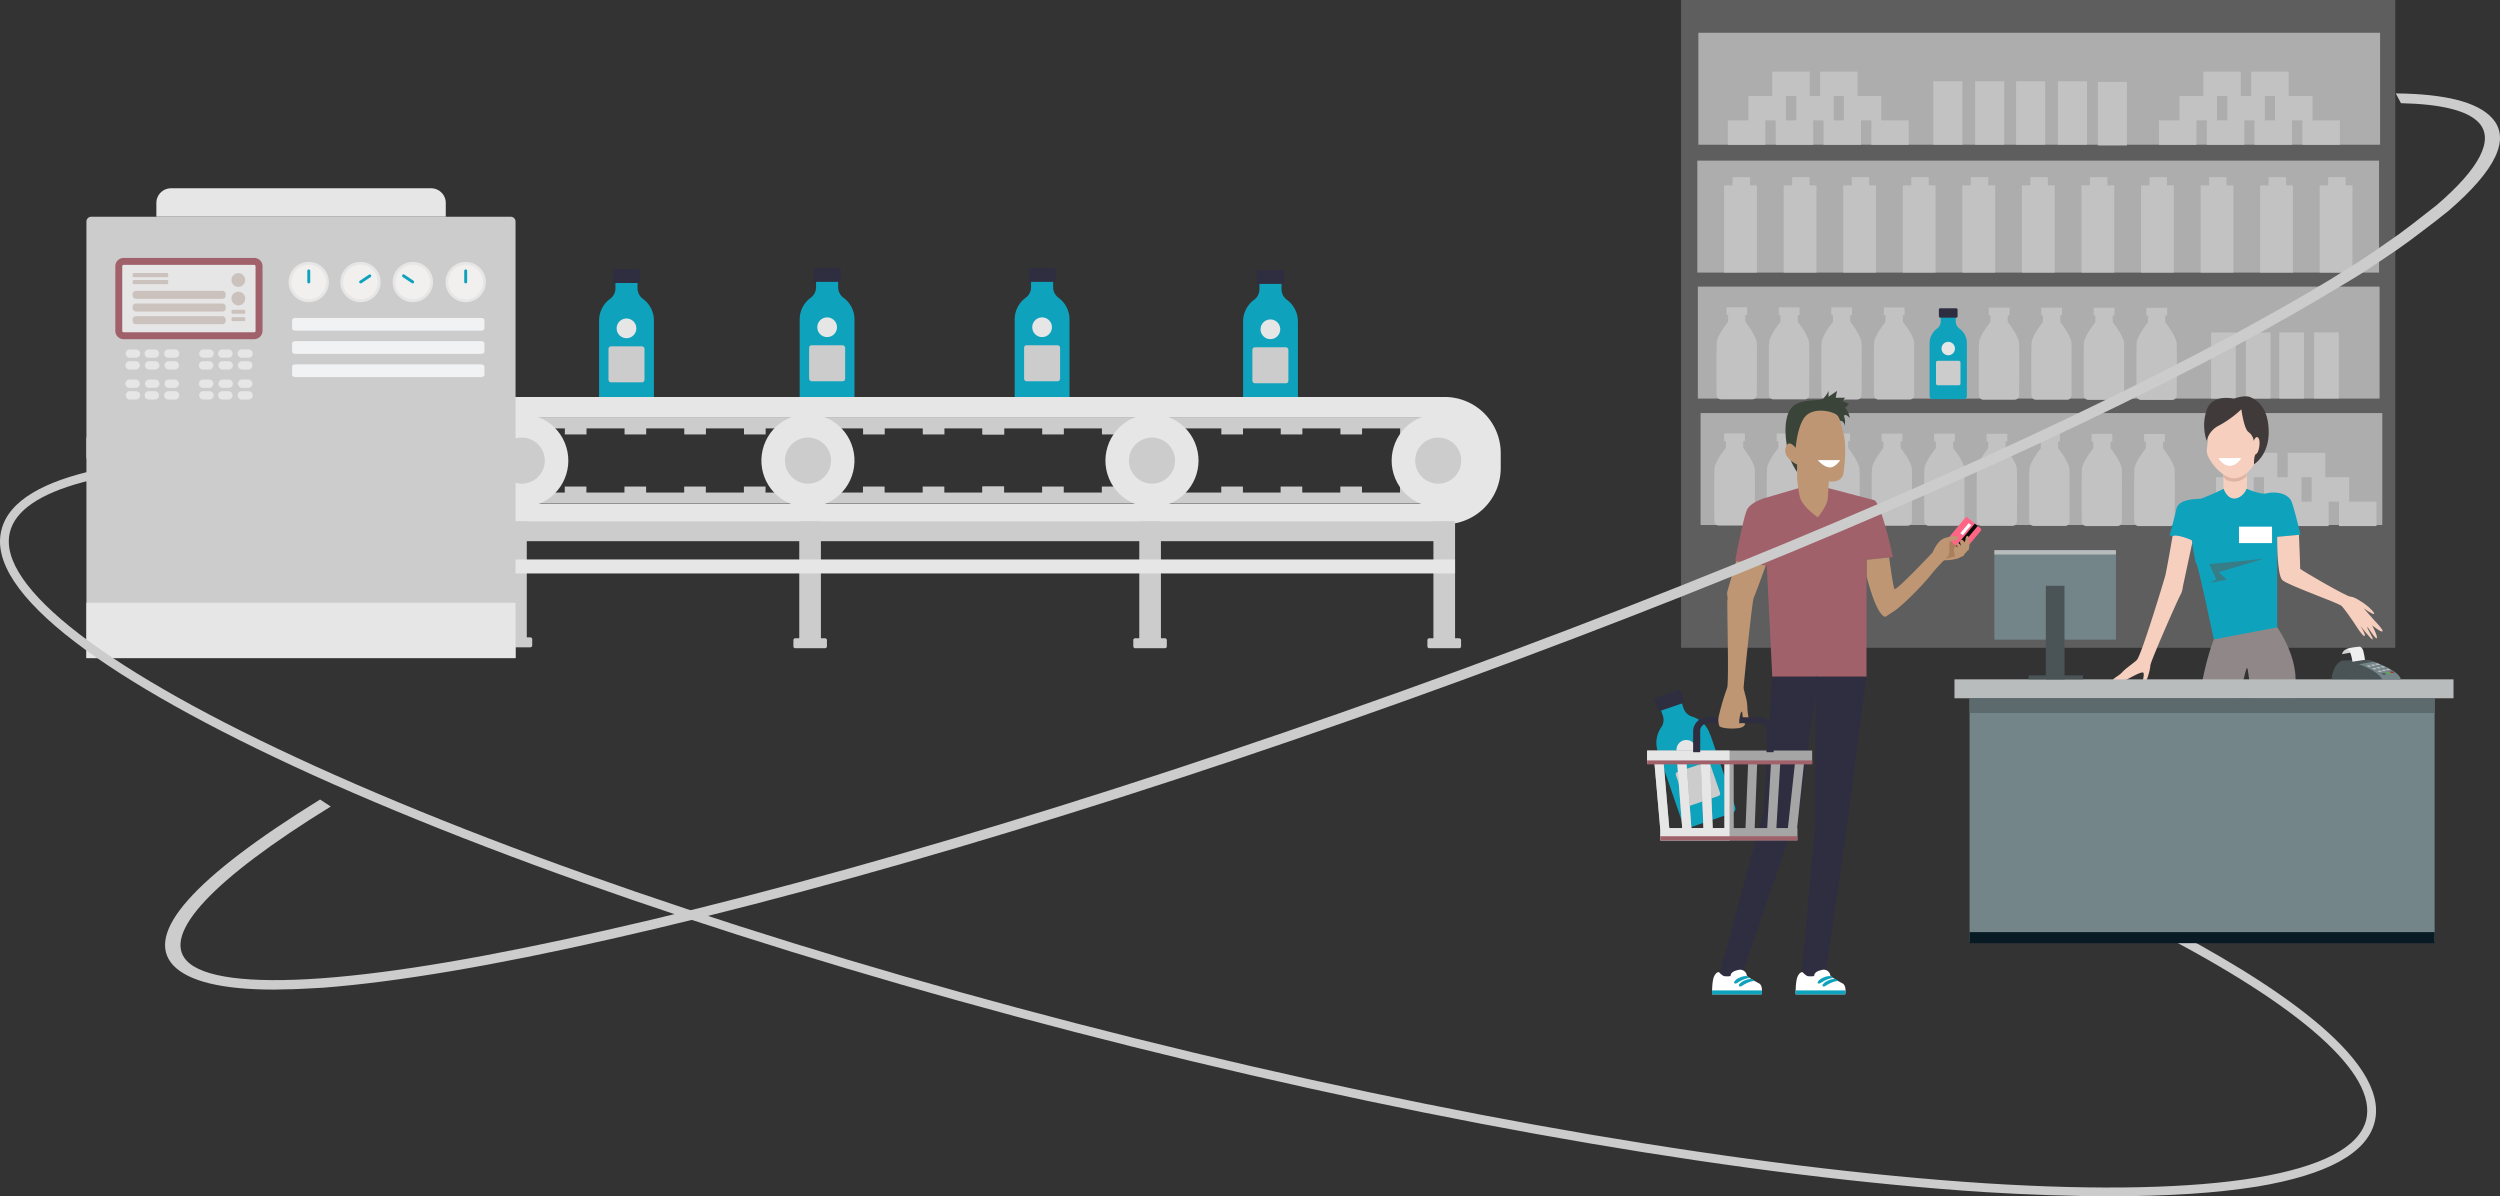 <svg xmlns="http://www.w3.org/2000/svg" viewBox="0 0 851.37 407.38"><rect x="0" y="0" width="851.37" height="407.38" fill="#333333" stroke="none"/><defs><style>.cls-1{fill:#0ea2bd;}.cls-2{fill:#2f2e41;}.cls-3{fill:#e6e6e6;}.cls-4,.cls-6{fill:#ccc;}.cls-5{opacity:0.8;}.cls-6{opacity:0.36;}.cls-7{fill:#a0616a;}.cls-8{fill:#cbc1bd;}.cls-9{fill:#f2f0ee;}.cls-10{fill:#f0f2f3;}.cls-11{fill:#3a4439;}.cls-12{fill:#be9673;}.cls-13{fill:#fff;}.cls-14{fill:#aa7f5e;}.cls-15{fill:#ff6584;}.cls-16{fill:#0a0a0a;}.cls-17{fill:#feffff;}.cls-18{fill:#a5a5a5;}.cls-19{fill:#f6cfbe;}.cls-20{fill:#e0b4a4;}.cls-21{fill:#403a3a;}.cls-22{fill:#908788;}.cls-23{fill:#367d87;}.cls-24{fill:#c6441c;}.cls-25{fill:#b8bcbd;}.cls-26{fill:#738589;}.cls-27{fill:#5c6a6d;}.cls-28{fill:#4a5456;}.cls-29{fill:#081a24;}.cls-30{fill:#d3d3d3;}.cls-31{fill:#efefef;}.cls-32{fill:#58b730;}.cls-33{fill:#a03325;}</style></defs><g id="Layer_2" data-name="Layer 2"><g id="Layer_2-2" data-name="Layer 2"><path class="cls-1" d="M364.22,108.76a9.12,9.12,0,0,0-3.76-7.37,4.46,4.46,0,0,1-1.82-3.58V94.37h-7.52v3.44a4.43,4.43,0,0,1-1.81,3.58,9.12,9.12,0,0,0-3.76,7.37c0,.23,0,.46,0,.69h0v25.77a1.54,1.54,0,0,0,1.55,1.55h15.57a1.55,1.55,0,0,0,1.55-1.55V109.45h0Q364.22,109.1,364.22,108.76Z"/><rect class="cls-2" x="350.2" y="91.26" width="9.36" height="4.73" rx="0.66"/><circle class="cls-3" cx="354.88" cy="111.44" r="3.36"/><rect class="cls-4" x="348.75" y="117.57" width="12.26" height="12.26" rx="0.83"/><path class="cls-1" d="M222.69,109.14a9.16,9.16,0,0,0-3.76-7.38,4.42,4.42,0,0,1-1.82-3.57V94.75h-7.52v3.44a4.42,4.42,0,0,1-1.81,3.57,9.13,9.13,0,0,0-3.76,7.38c0,.23,0,.45,0,.68h0v25.77a1.55,1.55,0,0,0,1.55,1.56h15.56a1.56,1.56,0,0,0,1.56-1.56V109.82h0C222.68,109.59,222.69,109.37,222.69,109.14Z"/><rect class="cls-2" x="208.67" y="91.64" width="9.36" height="4.73" rx="0.66"/><circle class="cls-3" cx="213.35" cy="111.82" r="3.36"/><rect class="cls-4" x="207.22" y="117.95" width="12.26" height="12.26" rx="0.83"/><path class="cls-1" d="M291,108.76a9.12,9.12,0,0,0-3.76-7.37,4.45,4.45,0,0,1-1.81-3.58V94.37h-7.52v3.44a4.44,4.44,0,0,1-1.82,3.58,9.12,9.12,0,0,0-3.76,7.37q0,.34,0,.69h0v25.77a1.55,1.55,0,0,0,1.55,1.55h15.57a1.54,1.54,0,0,0,1.55-1.55V109.45h0C291,109.22,291,109,291,108.76Z"/><rect class="cls-2" x="277" y="91.26" width="9.36" height="4.73" rx="0.66"/><circle class="cls-3" cx="281.68" cy="111.44" r="3.36"/><rect class="cls-4" x="275.55" y="117.57" width="12.26" height="12.26" rx="0.83"/><path class="cls-1" d="M582.22,249.77a9.12,9.12,0,0,0-6-5.74,4.44,4.44,0,0,1-2.88-2.8L572.27,238l-7.11,2.45,1.12,3.25a4.45,4.45,0,0,1-.55,4,9.1,9.1,0,0,0-1.16,8.2c.07.22.16.43.25.64h0l8.38,24.37a1.56,1.56,0,0,0,2,1l14.72-5.06a1.56,1.56,0,0,0,1-2l-8.38-24.37h0C582.36,250.21,582.3,250,582.22,249.77Z"/><rect class="cls-2" x="563.79" y="236.14" width="9.36" height="4.73" rx="0.66" transform="translate(-46.67 197.89) rotate(-18.98)"/><circle class="cls-3" cx="574.27" cy="255.35" r="3.36"/><rect class="cls-4" x="572.12" y="260.81" width="12.26" height="12.26" rx="0.83" transform="translate(-55.39 202.62) rotate(-18.98)"/><g class="cls-5"><rect class="cls-6" x="572.49" width="243.22" height="220.6"/><rect class="cls-4" x="578.37" y="11.16" width="232.16" height="38.12"/><rect class="cls-4" x="578.02" y="54.7" width="232.16" height="38.12"/><rect class="cls-4" x="578.2" y="97.61" width="232.16" height="38.12"/><rect class="cls-4" x="579.13" y="140.67" width="232.16" height="38.12"/><path class="cls-3" d="M594.36,109.56v-2.32H595v-2.61h-7.06v2.61h.58v2.32s-3.77,4.58-3.89,7.15c0,1.09-.07,2.71-.08,4.53h0v8.44h0c0,2.76.05,4.82.05,4.82a1.54,1.54,0,0,0,1.57,1.5h10.53a1.53,1.53,0,0,0,1.56-1.5s.15-13.22,0-17.62C598.16,114.31,594.36,109.56,594.36,109.56Z"/><path class="cls-3" d="M612.23,109.58v-2.31h.6v-2.62h-7.06v2.62h.57v2.31s-3.76,4.59-3.88,7.16c-.05,1.08-.08,2.7-.09,4.52h0v8.44h0c0,2.76.06,4.82.06,4.82A1.53,1.53,0,0,0,604,136h10.53a1.53,1.53,0,0,0,1.57-1.5s.14-13.21,0-17.62C616,114.33,612.23,109.58,612.23,109.58Z"/><path class="cls-3" d="M630.11,109.6v-2.31h.59v-2.62h-7.06v2.62h.58v2.31s-3.77,4.59-3.89,7.16c-.05,1.09-.07,2.7-.08,4.53h0v8.43h0c0,2.77.05,4.83.05,4.83a1.54,1.54,0,0,0,1.57,1.5h10.52a1.53,1.53,0,0,0,1.57-1.5s.15-13.22,0-17.62C633.91,114.36,630.11,109.6,630.11,109.6Z"/><path class="cls-3" d="M648,109.63v-2.31h.6V104.7h-7.06v2.62h.57v2.31s-3.76,4.58-3.88,7.15c-.05,1.09-.07,2.71-.08,4.53h0v8.44h0c0,2.76.06,4.82.06,4.82a1.53,1.53,0,0,0,1.57,1.5H650.3a1.54,1.54,0,0,0,1.57-1.5s0-2.06,0-4.82h0v-.11c0-4.23,0-10,0-12.69S648,109.63,648,109.63Z"/><path class="cls-3" d="M683.73,109.68v-2.32h.6v-2.61h-7.06v2.61h.57v2.32s-3.76,4.58-3.88,7.15c-.05,1.09-.08,2.71-.09,4.53h0v8.44h0c0,2.76.06,4.82.06,4.82a1.53,1.53,0,0,0,1.56,1.5h10.53a1.54,1.54,0,0,0,1.57-1.5s.14-13.22,0-17.62C687.53,114.43,683.73,109.68,683.73,109.68Z"/><path class="cls-3" d="M701.61,109.7v-2.31h.59v-2.62h-7.06v2.62h.58v2.31s-3.77,4.59-3.89,7.16c0,1.08-.07,2.7-.08,4.52h0v8.44h0c0,2.76.05,4.82.05,4.82a1.53,1.53,0,0,0,1.57,1.5h10.52a1.53,1.53,0,0,0,1.57-1.5s0-2.06,0-4.82v0c0-4.24.05-10.11,0-12.78S701.61,109.7,701.61,109.7Z"/><path class="cls-3" d="M719.48,109.72v-2.31h.6v-2.62H713v2.62h.57v2.31s-3.77,4.59-3.88,7.16c-.05,1.08-.07,2.7-.09,4.53h0v8.43h0c0,2.76.06,4.82.06,4.82a1.54,1.54,0,0,0,1.56,1.51H721.8a1.54,1.54,0,0,0,1.56-1.51s0-2.06,0-4.82h0v-.19c0-4.22,0-10,0-12.6S719.48,109.72,719.48,109.72Z"/><path class="cls-3" d="M737.36,109.75v-2.31H738v-2.62h-7.06v2.62h.58v2.31s-3.77,4.58-3.89,7.15c0,1.09-.07,2.71-.08,4.53h0v8.44h0c0,2.76.05,4.82.05,4.82a1.54,1.54,0,0,0,1.57,1.5h10.52a1.53,1.53,0,0,0,1.57-1.5s.14-13.22,0-17.62C741.16,114.5,737.36,109.75,737.36,109.75Z"/><path class="cls-3" d="M593.64,152.53v-2.32h.59V147.6h-7.06v2.61h.58v2.32s-3.77,4.58-3.89,7.15c-.05,1.09-.07,2.71-.08,4.53h0v8.44h0c0,2.76.05,4.82.05,4.82a1.53,1.53,0,0,0,1.57,1.5H596a1.53,1.53,0,0,0,1.57-1.5s.14-13.22,0-17.62C597.43,157.28,593.64,152.53,593.64,152.53Z"/><path class="cls-3" d="M611.51,152.55v-2.31h.6v-2.62h-7.06v2.62h.57v2.31s-3.77,4.59-3.88,7.16c0,1.08-.08,2.7-.09,4.52h0v8.44h0c0,2.76.06,4.82.06,4.82A1.54,1.54,0,0,0,603.3,179h10.53a1.54,1.54,0,0,0,1.56-1.51s.15-13.21,0-17.61C615.31,157.3,611.51,152.55,611.51,152.55Z"/><path class="cls-3" d="M629.39,152.57v-2.31H630v-2.62h-7.06v2.62h.57v2.31s-3.76,4.59-3.88,7.16c-.05,1.09-.07,2.7-.08,4.53h0v8.44h0c0,2.76.05,4.82.05,4.82a1.53,1.53,0,0,0,1.57,1.5H631.7a1.53,1.53,0,0,0,1.57-1.5s.14-13.22,0-17.62C633.18,157.33,629.39,152.57,629.39,152.57Z"/><path class="cls-3" d="M647.26,152.6v-2.31h.6v-2.62H640.8v2.62h.57v2.31s-3.77,4.58-3.88,7.15c0,1.09-.08,2.71-.09,4.53h0v8.44h0c0,2.76.06,4.82.06,4.82a1.53,1.53,0,0,0,1.56,1.5h10.53a1.53,1.53,0,0,0,1.56-1.5s0-2.06,0-4.82h0v-.11c0-4.23.05-10,0-12.69S647.26,152.6,647.26,152.6Z"/><path class="cls-3" d="M665.14,152.62v-2.31h.59v-2.62h-7.06v2.62h.57v2.31s-3.76,4.59-3.88,7.16c-.05,1.08-.07,2.7-.08,4.52h0v8.44h0c0,2.76.05,4.82.05,4.82a1.54,1.54,0,0,0,1.57,1.51h10.52a1.54,1.54,0,0,0,1.57-1.51s0-2.06,0-4.82h0v-.1c0-4.23,0-10,0-12.69S665.14,152.62,665.14,152.62Z"/><path class="cls-3" d="M683,152.65v-2.32h.59v-2.61h-7.06v2.61h.58v2.32s-3.77,4.58-3.88,7.15c0,1.09-.08,2.71-.09,4.53h0v8.44h0c0,2.76.06,4.82.06,4.82a1.53,1.53,0,0,0,1.56,1.5h10.53a1.53,1.53,0,0,0,1.56-1.5s.15-13.22,0-17.62C686.81,157.4,683,152.65,683,152.65Z"/><path class="cls-3" d="M700.89,152.67v-2.31h.59v-2.62h-7.06v2.62H695v2.31s-3.76,4.59-3.88,7.16c-.05,1.08-.07,2.7-.08,4.52h0v8.44h0c0,2.76.05,4.82.05,4.82a1.53,1.53,0,0,0,1.57,1.5H703.2a1.53,1.53,0,0,0,1.57-1.5s0-2.06,0-4.82v0c0-4.24.05-10.11,0-12.78S700.89,152.67,700.89,152.67Z"/><path class="cls-3" d="M718.76,152.69v-2.31h.6v-2.62H712.3v2.62h.57v2.31s-3.77,4.59-3.88,7.16c0,1.08-.08,2.7-.09,4.53h0v8.43h0c0,2.77.06,4.83.06,4.83a1.54,1.54,0,0,0,1.56,1.5h10.53a1.54,1.54,0,0,0,1.56-1.5s0-2.07,0-4.83h0v-.19c0-4.22.05-10,0-12.6S718.76,152.69,718.76,152.69Z"/><path class="cls-3" d="M736.64,152.72v-2.31h.59v-2.62h-7.06v2.62h.57v2.31s-3.76,4.58-3.88,7.15c-.05,1.09-.07,2.71-.08,4.53h0v8.44h0c0,2.76.05,4.82.05,4.82a1.53,1.53,0,0,0,1.57,1.5H739a1.53,1.53,0,0,0,1.57-1.5s.14-13.22,0-17.62C740.43,157.47,736.64,152.72,736.64,152.72Z"/><polygon class="cls-3" points="595.97 60.33 590.03 60.33 590.03 63.13 587.14 63.13 587.14 92.82 598.3 92.82 598.3 63.13 595.97 63.13 595.97 60.33"/><polygon class="cls-3" points="616.25 60.33 610.32 60.33 610.32 63.13 607.42 63.13 607.42 92.82 618.59 92.82 618.59 63.13 616.25 63.13 616.25 60.33"/><polygon class="cls-3" points="630.6 60.33 630.6 63.13 627.71 63.13 627.71 92.82 638.87 92.82 638.87 63.13 636.53 63.13 636.53 60.33 630.6 60.33"/><polygon class="cls-3" points="647.99 92.82 659.15 92.82 659.15 63.13 656.81 63.13 656.81 60.33 650.88 60.33 650.88 63.13 647.99 63.13 647.99 92.82"/><polygon class="cls-3" points="668.27 92.82 679.44 92.82 679.44 63.13 677.1 63.13 677.1 60.33 671.16 60.33 671.16 63.13 668.27 63.13 668.27 92.82"/><polygon class="cls-3" points="699.72 63.13 697.38 63.13 697.38 60.33 691.45 60.33 691.45 63.13 688.56 63.13 688.56 92.82 699.72 92.82 699.72 63.13"/><polygon class="cls-3" points="720 63.13 717.66 63.13 717.66 60.33 711.73 60.33 711.73 63.13 708.84 63.13 708.84 92.82 720 92.82 720 63.13"/><polygon class="cls-3" points="740.29 63.13 737.95 63.13 737.95 60.33 732.01 60.33 732.01 63.13 729.12 63.13 729.12 92.82 740.29 92.82 740.29 63.13"/><polygon class="cls-3" points="752.3 60.33 752.3 63.13 749.41 63.13 749.41 92.82 760.57 92.82 760.57 63.13 758.23 63.13 758.23 60.33 752.3 60.33"/><polygon class="cls-3" points="780.85 63.13 778.51 63.13 778.51 60.33 772.58 60.33 772.58 63.13 769.69 63.13 769.69 92.82 780.85 92.82 780.85 63.13"/><polygon class="cls-3" points="792.86 60.33 792.86 63.13 789.97 63.13 789.97 92.82 801.13 92.82 801.13 63.13 798.79 63.13 798.79 60.33 792.86 60.33"/><rect class="cls-3" x="752.98" y="113.22" width="8.41" height="22.51"/><rect class="cls-3" x="764.83" y="113.2" width="8.41" height="22.51"/><rect class="cls-3" x="776.19" y="113.21" width="8.41" height="22.51"/><rect class="cls-3" x="788.05" y="113.19" width="8.41" height="22.51"/><path class="cls-3" d="M800,170.83v-8.31h-8.12v-8.31H779.08v8.31h-3.54v-8.31H762.78v8.31h-8.12v8.31h-7v8.31h12.76v-8.31H764v8.31h12.76v-8.31h3.47v8.31H793v-8.31h3.54v8.31h12.76v-8.31Zm-29,0h-3.54v-8.31H771Zm16.24,0h-3.48v-8.31h3.48Z"/><path class="cls-3" d="M604.73,49.31h12.76V41H621v8.31h12.76V41h3.54v8.31H650V41H640.7V32.69h-8.11v-8.3H619.83v8.3h-3.54v-8.3H603.53v8.3h-8.12V41h-7v8.31h12.76V41h3.54Zm19.74-16.62h3.47V41h-3.47Zm-16.3,0h3.54V41h-3.54Z"/><path class="cls-3" d="M748,41h3.53v8.31H764.3V41h3.47v8.31h12.76V41h3.54v8.31h12.76V41h-9.32V32.69H779.4v-8.3H766.63v8.3H763.1v-8.3H750.34v8.3h-8.12V41h-7v8.31H748Zm23.28-8.31h3.47V41h-3.47Zm-16.3,0h3.54V41H755Z"/><rect class="cls-3" x="658.38" y="27.66" width="9.9" height="21.62"/><rect class="cls-3" x="672.63" y="27.66" width="9.9" height="21.62"/><rect class="cls-3" x="686.57" y="27.66" width="9.9" height="21.62"/><rect class="cls-3" x="700.82" y="27.66" width="9.9" height="21.62"/><rect class="cls-3" x="714.42" y="27.91" width="9.9" height="21.62"/></g><path class="cls-1" d="M442,109.46a9.12,9.12,0,0,0-3.76-7.37,4.46,4.46,0,0,1-1.82-3.58V95.07h-7.52v3.44a4.45,4.45,0,0,1-1.81,3.58,9.12,9.12,0,0,0-3.76,7.37c0,.23,0,.46,0,.68h0v25.77a1.55,1.55,0,0,0,1.55,1.56h15.57a1.55,1.55,0,0,0,1.55-1.56V110.14h0C442,109.92,442,109.69,442,109.46Z"/><rect class="cls-2" x="427.95" y="91.96" width="9.36" height="4.73" rx="0.66"/><circle class="cls-3" cx="432.63" cy="112.14" r="3.36"/><rect class="cls-4" x="426.5" y="118.27" width="12.26" height="12.26" rx="0.83"/><path class="cls-3" d="M492,178.54H175.5a19.1,19.1,0,0,1-19.07-19.08v-5.2a19.1,19.1,0,0,1,19.07-19.07H492a19.1,19.1,0,0,1,19.07,19.07v5.2A19.1,19.1,0,0,1,492,178.54ZM175.5,142.28a12,12,0,0,0-12,12v5.2a12,12,0,0,0,12,12H492a12,12,0,0,0,12-12v-5.2a12,12,0,0,0-12-12Z"/><rect class="cls-4" x="172.02" y="177.55" width="323.43" height="6.75"/><rect class="cls-4" x="272.19" y="177.55" width="7.37" height="41.51"/><rect class="cls-4" x="387.98" y="177.55" width="7.37" height="41.51"/><rect class="cls-4" x="172.02" y="177.55" width="7.37" height="41.51"/><rect class="cls-4" x="488.15" y="177.55" width="7.37" height="41.51"/><path class="cls-4" d="M180.54,217.05h-10a.66.66,0,0,0-.71.6v2.19a.66.66,0,0,0,.71.6h10a.66.66,0,0,0,.71-.6v-2.19A.66.66,0,0,0,180.54,217.05Z"/><path class="cls-4" d="M280.9,217.36h-10a.66.66,0,0,0-.71.6v2.2a.65.65,0,0,0,.71.59h10a.66.66,0,0,0,.71-.59V218A.66.66,0,0,0,280.9,217.36Z"/><path class="cls-4" d="M396.65,217.36h-10a.66.66,0,0,0-.71.6v2.2a.66.66,0,0,0,.71.59h10a.65.65,0,0,0,.71-.59V218A.66.66,0,0,0,396.65,217.36Z"/><path class="cls-4" d="M496.86,217.36H486.81a.66.66,0,0,0-.71.6v2.2a.66.66,0,0,0,.71.59h10.05a.66.66,0,0,0,.71-.59V218A.66.66,0,0,0,496.86,217.36Z"/><rect class="cls-4" x="172.02" y="142.28" width="323.49" height="3.61"/><rect class="cls-4" x="172.02" y="142.8" width="7.37" height="5.15"/><rect class="cls-4" x="192.36" y="142.8" width="7.37" height="5.15"/><rect class="cls-4" x="212.69" y="142.8" width="7.37" height="5.15"/><rect class="cls-4" x="233.03" y="142.8" width="7.37" height="5.15"/><rect class="cls-4" x="253.37" y="142.8" width="7.37" height="5.15"/><rect class="cls-4" x="273.58" y="142.8" width="7.37" height="5.15"/><rect class="cls-4" x="293.92" y="142.8" width="7.37" height="5.15"/><rect class="cls-4" x="314.25" y="142.8" width="7.37" height="5.15"/><rect class="cls-4" x="334.59" y="142.8" width="7.37" height="5.15"/><rect class="cls-4" x="334.59" y="142.8" width="7.37" height="5.15"/><rect class="cls-4" x="354.92" y="142.8" width="7.37" height="5.15"/><rect class="cls-4" x="375.26" y="142.8" width="7.37" height="5.15"/><rect class="cls-4" x="395.6" y="142.8" width="7.37" height="5.15"/><rect class="cls-4" x="415.93" y="142.8" width="7.37" height="5.15"/><rect class="cls-4" x="436.15" y="142.8" width="7.37" height="5.15"/><rect class="cls-4" x="456.48" y="142.8" width="7.37" height="5.15"/><rect class="cls-4" x="476.82" y="142.8" width="7.37" height="5.15"/><rect class="cls-4" x="171.99" y="167.74" width="323.49" height="3.62"/><rect class="cls-4" x="171.99" y="165.69" width="7.37" height="5.15"/><rect class="cls-4" x="192.33" y="165.69" width="7.37" height="5.15"/><rect class="cls-4" x="212.66" y="165.69" width="7.37" height="5.15"/><rect class="cls-4" x="233" y="165.69" width="7.37" height="5.15"/><rect class="cls-4" x="253.33" y="165.69" width="7.37" height="5.15"/><rect class="cls-4" x="273.55" y="165.69" width="7.37" height="5.15"/><rect class="cls-4" x="293.88" y="165.69" width="7.37" height="5.15"/><rect class="cls-4" x="314.22" y="165.69" width="7.37" height="5.15"/><rect class="cls-4" x="334.56" y="165.69" width="7.37" height="5.15"/><rect class="cls-4" x="334.56" y="165.69" width="7.37" height="5.15"/><rect class="cls-4" x="354.89" y="165.69" width="7.37" height="5.15"/><rect class="cls-4" x="375.23" y="165.69" width="7.37" height="5.15"/><rect class="cls-4" x="395.56" y="165.69" width="7.37" height="5.15"/><rect class="cls-4" x="415.9" y="165.69" width="7.37" height="5.15"/><rect class="cls-4" x="436.11" y="165.69" width="7.37" height="5.15"/><rect class="cls-4" x="456.45" y="165.69" width="7.37" height="5.15"/><rect class="cls-4" x="476.78" y="165.69" width="7.37" height="5.15"/><circle class="cls-3" cx="392.31" cy="156.86" r="15.85" transform="translate(-30.17 162.07) rotate(-22.5)"/><circle class="cls-4" cx="392.31" cy="156.86" r="7.85"/><circle class="cls-3" cx="275.16" cy="156.86" r="15.85" transform="translate(59.27 388.62) rotate(-76.72)"/><circle class="cls-4" cx="275.16" cy="156.86" r="7.85"/><circle class="cls-3" cx="177.69" cy="156.86" r="15.85" transform="translate(-46.5 79.94) rotate(-22.5)"/><circle class="cls-4" cx="177.69" cy="156.86" r="7.85"/><circle class="cls-3" cx="489.78" cy="156.86" r="15.85" transform="translate(-22.75 199.37) rotate(-22.5)"/><circle class="cls-4" cx="489.78" cy="156.86" r="7.85"/><rect class="cls-3" x="172.02" y="190.52" width="323.49" height="4.77"/><path class="cls-4" d="M173.91,73.81H31.09a1.66,1.66,0,0,0-1.66,1.65V224.11H175.57V75.46A1.65,1.65,0,0,0,173.91,73.81Z"/><rect class="cls-3" x="29.43" y="205.28" width="146.13" height="18.84"/><path class="cls-3" d="M146.75,64.12H58.25a5,5,0,0,0-5,5v4.66h98.56V69.15A5,5,0,0,0,146.75,64.12Z"/><rect class="cls-4" x="29.43" y="148.96" width="146.13" height="7.13"/><rect class="cls-3" x="40.45" y="89.02" width="47.77" height="25.31" rx="1.66"/><path class="cls-7" d="M86.56,115.51H42.11a2.84,2.84,0,0,1-2.84-2.84v-22a2.84,2.84,0,0,1,2.84-2.84H86.56a2.84,2.84,0,0,1,2.84,2.84v22A2.85,2.85,0,0,1,86.56,115.51ZM42.11,90.2a.48.48,0,0,0-.48.48v22a.48.48,0,0,0,.48.47H86.56a.47.47,0,0,0,.47-.47v-22a.47.47,0,0,0-.47-.48Z"/><rect class="cls-8" x="45.16" y="93" width="12.13" height="1.39" rx="0.36"/><rect class="cls-8" x="45.16" y="95.36" width="12.13" height="1.39" rx="0.36"/><rect class="cls-8" x="45.16" y="103.37" width="31.71" height="2.72" rx="1.07"/><rect class="cls-8" x="45.16" y="99.05" width="31.71" height="2.72" rx="1.07"/><rect class="cls-8" x="45.16" y="107.68" width="31.71" height="2.72" rx="1.07"/><circle class="cls-8" cx="81.17" cy="95.36" r="2.34"/><circle class="cls-8" cx="81.17" cy="101.67" r="2.34"/><rect class="cls-8" x="78.84" y="105.5" width="4.67" height="1.34" rx="0.28"/><rect class="cls-8" x="78.84" y="108.02" width="4.67" height="1.34" rx="0.28"/><path class="cls-3" d="M52.86,119H50.78a1.42,1.42,0,1,0,0,2.83h2.08a1.42,1.42,0,0,0,0-2.83Z"/><path class="cls-3" d="M46.2,119H44.12a1.42,1.42,0,0,0,0,2.83H46.2a1.42,1.42,0,1,0,0-2.83Z"/><path class="cls-3" d="M57.44,121.82h2.07a1.42,1.42,0,1,0,0-2.83H57.44a1.42,1.42,0,1,0,0,2.83Z"/><path class="cls-3" d="M52.86,123H50.78a1.42,1.42,0,0,0,0,2.84h2.08a1.42,1.42,0,0,0,0-2.84Z"/><path class="cls-3" d="M46.2,123H44.12a1.42,1.42,0,0,0,0,2.84H46.2a1.42,1.42,0,0,0,0-2.84Z"/><path class="cls-3" d="M59.51,123H57.44a1.42,1.42,0,1,0,0,2.84h2.07a1.42,1.42,0,0,0,0-2.84Z"/><path class="cls-3" d="M77.89,119H75.81a1.42,1.42,0,1,0,0,2.83h2.08a1.42,1.42,0,0,0,0-2.83Z"/><path class="cls-3" d="M71.23,119H69.15a1.42,1.42,0,0,0,0,2.83h2.08a1.42,1.42,0,1,0,0-2.83Z"/><path class="cls-3" d="M82.47,121.82h2.07a1.42,1.42,0,1,0,0-2.83H82.47a1.42,1.42,0,1,0,0,2.83Z"/><path class="cls-3" d="M77.89,123H75.81a1.42,1.42,0,0,0,0,2.84h2.08a1.42,1.42,0,0,0,0-2.84Z"/><path class="cls-3" d="M71.23,123H69.15a1.42,1.42,0,0,0,0,2.84h2.08a1.42,1.42,0,0,0,0-2.84Z"/><path class="cls-3" d="M84.54,123H82.47a1.42,1.42,0,0,0,0,2.84h2.07a1.42,1.42,0,0,0,0-2.84Z"/><path class="cls-3" d="M52.86,129.25H50.78a1.42,1.42,0,1,0,0,2.84h2.08a1.42,1.42,0,0,0,0-2.84Z"/><path class="cls-3" d="M46.2,129.25H44.12a1.42,1.42,0,0,0,0,2.84H46.2a1.42,1.42,0,1,0,0-2.84Z"/><path class="cls-3" d="M57.44,132.09h2.07a1.42,1.42,0,1,0,0-2.84H57.44a1.42,1.42,0,0,0,0,2.84Z"/><path class="cls-3" d="M52.86,133.22H50.78a1.42,1.42,0,1,0,0,2.83h2.08a1.42,1.42,0,0,0,0-2.83Z"/><path class="cls-3" d="M46.2,133.22H44.12a1.42,1.42,0,0,0,0,2.83H46.2a1.42,1.42,0,1,0,0-2.83Z"/><path class="cls-3" d="M59.51,133.22H57.44a1.42,1.42,0,1,0,0,2.83h2.07a1.42,1.42,0,1,0,0-2.83Z"/><path class="cls-3" d="M77.89,129.25H75.81a1.42,1.42,0,1,0,0,2.84h2.08a1.42,1.42,0,0,0,0-2.84Z"/><path class="cls-3" d="M71.23,129.25H69.15a1.42,1.42,0,0,0,0,2.84h2.08a1.42,1.42,0,1,0,0-2.84Z"/><path class="cls-3" d="M82.47,132.09h2.07a1.42,1.42,0,1,0,0-2.84H82.47a1.42,1.42,0,1,0,0,2.84Z"/><path class="cls-3" d="M77.89,133.22H75.81a1.42,1.42,0,1,0,0,2.83h2.08a1.42,1.42,0,0,0,0-2.83Z"/><path class="cls-3" d="M71.23,133.22H69.15a1.42,1.42,0,0,0,0,2.83h2.08a1.42,1.42,0,1,0,0-2.83Z"/><path class="cls-3" d="M84.54,133.22H82.47a1.42,1.42,0,1,0,0,2.83h2.07a1.42,1.42,0,1,0,0-2.83Z"/><circle class="cls-9" cx="105.15" cy="96.05" r="6.38" transform="translate(-37.12 102.48) rotate(-45)"/><path class="cls-3" d="M105.15,102.91A6.86,6.86,0,1,1,112,96.05,6.86,6.86,0,0,1,105.15,102.91Zm0-12.77a5.92,5.92,0,1,0,5.91,5.91A5.92,5.92,0,0,0,105.15,90.14Z"/><path class="cls-1" d="M105.65,96a.5.5,0,0,1-.5.51h0a.5.5,0,0,1-.5-.51V92.25a.5.5,0,0,1,.5-.5h0a.5.5,0,0,1,.5.5Z"/><circle class="cls-9" cx="158.59" cy="96.05" r="6.38" transform="translate(-21.47 140.27) rotate(-45)"/><path class="cls-3" d="M158.59,102.91a6.86,6.86,0,1,1,6.86-6.86A6.86,6.86,0,0,1,158.59,102.91Zm0-12.77a5.92,5.92,0,1,0,5.91,5.91A5.92,5.92,0,0,0,158.59,90.14Z"/><path class="cls-1" d="M159.09,96a.5.5,0,0,1-.5.51h0a.5.5,0,0,1-.5-.51V92.25a.5.5,0,0,1,.5-.5h0a.5.5,0,0,1,.5.5Z"/><circle class="cls-9" cx="122.76" cy="96.05" r="6.38" transform="translate(-31.53 118.24) rotate(-46.22)"/><path class="cls-3" d="M117.05,99.85a6.86,6.86,0,1,1,9.51,1.92A6.87,6.87,0,0,1,117.05,99.85Zm10.64-7.07A5.91,5.91,0,1,0,126,101,5.93,5.93,0,0,0,127.69,92.78Z"/><path class="cls-1" d="M123.11,96.43a.51.51,0,0,1-.7-.14h0a.51.51,0,0,1,.14-.7l3.11-2.06a.5.5,0,0,1,.69.14h0a.5.5,0,0,1-.14.7Z"/><circle class="cls-9" cx="140.6" cy="96.05" r="6.38" transform="translate(-27.69 70.1) rotate(-25.57)"/><path class="cls-3" d="M146.29,99.88a6.86,6.86,0,1,1-1.87-9.52A6.85,6.85,0,0,1,146.29,99.88Zm-10.6-7.12a5.91,5.91,0,1,0,8.2-1.61A5.91,5.91,0,0,0,135.69,92.76Z"/><path class="cls-1" d="M140.81,95.59a.51.51,0,0,1,.14.7h0a.51.51,0,0,1-.7.14l-3.09-2.08a.51.51,0,0,1-.14-.7h0a.5.5,0,0,1,.7-.13Z"/><path class="cls-10" d="M163.8,116.18H100.64c-.65,0-1.17.32-1.17.72v2.89c0,.4.52.72,1.17.72H163.8c.65,0,1.17-.32,1.17-.72V116.9C165,116.5,164.45,116.18,163.8,116.18Z"/><path class="cls-10" d="M163.8,108.28H100.64c-.65,0-1.17.32-1.17.72v2.89c0,.39.52.72,1.17.72H163.8c.65,0,1.17-.33,1.17-.72V109C165,108.6,164.45,108.28,163.8,108.28Z"/><path class="cls-10" d="M163.8,124.08H100.64c-.65,0-1.17.33-1.17.72v2.89c0,.4.52.72,1.17.72H163.8c.65,0,1.17-.32,1.17-.72V124.8C165,124.41,164.45,124.08,163.8,124.08Z"/><path class="cls-11" d="M608.4,150.91s-1.44-8,1.54-11.82,9.73-2.1,11-3.43a7.69,7.69,0,0,0,1.77-2.54v2l2.88-2-.45,2.32h3.2l-.88,1.11,2.22,1-1.34,1.33a6.76,6.76,0,0,1,1.34,2.32l.32,1.21s-.9-1.1-1.66-1.1.1,1.55,0,2.21a7.21,7.21,0,0,0,0,1.55s-.44-1.77-1.54-1.77-3.09,1.88-3.09,1.88-8.29,0-9.18,3.42S612,160.75,612,160.75A20.72,20.72,0,0,1,608.4,150.91Z"/><path class="cls-7" d="M612.4,166.27l-11.3,3.32s-4.75,1.33-6.08,3.87-4.09,17.46-4.09,17.46a27.17,27.17,0,0,0,5.12,1c3.1.33,5.62.77,5.62.77l1.87,37.77h32.09V190.65l9-.93s-4-18.82-6.48-19.44-15.31-4-15.31-4S615.55,165.35,612.4,166.27Z"/><path class="cls-12" d="M625.08,141c1.48.79,1.71,2.84,2.62,6.18,1.14,4.21.63,9.79.14,13.71s-5.05,3-5.05,3-.16,4.26-.41,6.2c-.29,2.38-3.33,6.07-3.33,6.07s-5.4-3.58-6.17-7.19a49.42,49.42,0,0,1-.88-6.06V158.2s-4.9-2.22-3.92-5.65,3.43,0,3.43,0,.49-6.87,2.94-10.3S622.72,139.71,625.08,141Z"/><path class="cls-13" d="M619.05,156.7h7.63s-1.76,2.78-3.81,2.47S619.05,156.7,619.05,156.7Z"/><path class="cls-14" d="M661.64,190.54s3.36.29,5.26-.92,3.46-3.86,3.25-4.75-6.36-.48-7.94,0A3.75,3.75,0,0,0,659.9,189C660.22,190.75,661.64,190.54,661.64,190.54Z"/><path class="cls-15" d="M668.92,187.53a.52.52,0,0,1-.74.07l-4.51-3.75a.53.53,0,0,1-.07-.74l5.67-6.81a.53.53,0,0,1,.75-.07l4.5,3.74a.55.55,0,0,1,.07.75Z"/><rect class="cls-16" x="664.84" y="181.86" width="9.92" height="1.28" transform="translate(100.66 580.02) rotate(-50.17)"/><rect class="cls-17" x="667.2" y="179.68" width="4.48" height="1.08" transform="translate(101.97 578.47) rotate(-50.13)"/><path class="cls-12" d="M669.93,182.5c-.85.37-.63,2.73-.63,2.73s-.74-1.83-1.52-1.31.21,2.11.49,2.59c-.26-.44-1.12-1.8-1.65-1.54-.34.17-.15,1,.09,1.77-.22-.35-.5-.61-.88-.51-1,.27,0,3.21,0,3.21l-3.23.85a4.89,4.89,0,0,0,.93-1.14c.57-1,.12-4.16.47-4.62s3.08-.64,2.85-1.44-2.28-.6-4.69.2-4,4.83-4,4.83-12.47,13.26-13,12.45-1.8-10.73-1.8-10.73l-7.65.79v5.75s2.72,11.45,5.78,13.47c.73.48.69,0,3.17-1.49s9.29-8.07,13.17-12.93c1.73-2.17,3.93-4.36,3.93-4.36l.34-.27a17,17,0,0,0,4.28-.52c.65-.13,1.53-.74,2-.84s.52-.84.94-1.11.47-.78.84-.84.48-1.31.48-1.31S670.77,182.14,669.93,182.5Z"/><polygon class="cls-2" points="635.63 230.46 628.39 286.05 621.28 334.44 613.22 334.44 618.17 280.67 618.17 230.46 635.63 230.46"/><polygon class="cls-2" points="603.54 230.46 600.5 276.52 585.14 333.22 592.89 332.99 613.22 273.58 619.08 230.46 603.54 230.46"/><path class="cls-18" d="M617.13,259.94V255.6h-56.2v4.34h2.51l2,22.68v3.57h46.68V282H612l2.35-22.05Zm-34.8,0h4.95V282h-4ZM580.12,282H576l-1.66-22.05h4.89Zm10.28-22.05h4.92L594.43,282h-4Zm8,0h4.7L601.82,282h-4.27Zm-27.23,0L572.87,282h-4.4l-1.91-22.05ZM608.87,282h-3.93l1.32-22.05h5Z"/><path class="cls-3" d="M589,286.19V255.6h-28.1v4.34h2.51l2,22.68v3.57Zm-1.75-26.25V282h-4l-.91-22.05Zm-8.06,0,.9,22.05H576l-1.66-22.05Zm-8,0L572.87,282h-4.4l-1.91-22.05Z"/><rect class="cls-7" x="560.93" y="258.96" width="56.21" height="1.34"/><rect class="cls-7" x="565.4" y="284.78" width="46.68" height="1.41"/><path class="cls-2" d="M579,256.15v-7.29a2.58,2.58,0,0,1,2.62-2.55h17.34a2.59,2.59,0,0,1,2.62,2.55v7.29H604v-7.29a4.84,4.84,0,0,0-5-4.61H581.59a4.85,4.85,0,0,0-5,4.61v7.29Z"/><path class="cls-12" d="M591.28,191.07s-2.67,9.07-3,10.21.23,2.41,0,3,.58,28.4-.11,30a79.06,79.06,0,0,0-2.87,9.74,6,6,0,0,0,.21,3.19c.36.77,4.11,1.06,6,.8.32,0,2.43-.12,2.8-1.47.13-.46-2-.21-2-.21a6.54,6.54,0,0,1,0-.9c0-.53.38-3,.81-3.07s.11,1.91.55,1.91h1.78a21.62,21.62,0,0,1-.4-3.46c0-2.52-1.26-5.61-1.26-6.64s2.86-29.32,3.43-30.58,4.14-11,4.14-11Z"/><path class="cls-13" d="M585.42,331.09s-.78-.32-1.63,1.3-.75,6.23-.75,6.23h16.85s.66-3-.94-3.78a35.39,35.39,0,0,1-4.05-2.45,2.3,2.3,0,0,0-3-2.05c-2.82.56-2.54,2.05-2.54,2.05a6.57,6.57,0,0,1-2.35,0A5.94,5.94,0,0,1,585.42,331.09Z"/><rect class="cls-1" x="583.03" y="337.28" width="16.99" height="1.34"/><path class="cls-1" d="M594.9,332.39a5.23,5.23,0,0,0-2.43.52,4.16,4.16,0,0,0-1.77,1.27s-.31.39,0,.69,1-.2,1.38-.43a10.3,10.3,0,0,1,2.78-1.22,2.36,2.36,0,0,1,1.14-.08A6,6,0,0,0,594.9,332.39Z"/><path class="cls-1" d="M596.52,333.39a5.23,5.23,0,0,0-2.43.52,4.36,4.36,0,0,0-1.78,1.27.54.54,0,0,0,0,.7c.31.31,1-.2,1.39-.44a10.45,10.45,0,0,1,2.78-1.22,2.41,2.41,0,0,1,1.15-.08A6.07,6.07,0,0,0,596.52,333.39Z"/><path class="cls-13" d="M613.89,331.09s-.79-.32-1.64,1.3-.75,6.23-.75,6.23h16.86s.66-3-1-3.78a34.91,34.91,0,0,1-4-2.45,2.3,2.3,0,0,0-3-2.05c-2.82.56-2.54,2.05-2.54,2.05a6.58,6.58,0,0,1-2.35,0A5.94,5.94,0,0,1,613.89,331.09Z"/><rect class="cls-1" x="611.5" y="337.28" width="16.99" height="1.34"/><path class="cls-1" d="M623.37,332.39a5.23,5.23,0,0,0-2.43.52,4.16,4.16,0,0,0-1.78,1.27s-.31.39,0,.69,1-.2,1.39-.43a10.3,10.3,0,0,1,2.78-1.22,2.36,2.36,0,0,1,1.14-.08A6,6,0,0,0,623.37,332.39Z"/><path class="cls-1" d="M625,333.39a5.21,5.21,0,0,0-2.43.52,4.36,4.36,0,0,0-1.78,1.27.54.54,0,0,0,0,.7c.31.31,1-.2,1.39-.44a10.3,10.3,0,0,1,2.78-1.22,2.37,2.37,0,0,1,1.14-.08A6,6,0,0,0,625,333.39Z"/><path class="cls-1" d="M669.82,116.88a6.2,6.2,0,0,0-2.56-5,3,3,0,0,1-1.24-2.44v-2.34h-5.11v2.34a3,3,0,0,1-1.23,2.44,6.2,6.2,0,0,0-2.56,5c0,.15,0,.31,0,.46h0v17.53a1.06,1.06,0,0,0,1.06,1.06h10.58a1.07,1.07,0,0,0,1.06-1.06V117.34h0C669.81,117.19,669.82,117,669.82,116.88Z"/><rect class="cls-2" x="660.28" y="104.98" width="6.37" height="3.21" rx="0.45"/><circle class="cls-3" cx="663.47" cy="118.7" r="2.29"/><rect class="cls-4" x="659.3" y="122.87" width="8.34" height="8.34" rx="0.57"/><path id="Layer" class="cls-4" d="M718.69,407.38q-19.4,0-42.5-1.4c-79.6-5.1-182.7-22.6-290.4-49.5s-206.9-59.8-279.6-92.7c-35.4-16.1-62.5-31.3-80.7-45.2-19.2-14.7-27.7-27.6-25-38.1,5.1-20.7,50.7-25.2,88-25.3l.1,3c-51.3.2-81.6,8.3-85.2,23-4.7,18.6,33.3,47.7,104.1,79.8,72.5,32.9,171.6,65.8,279,92.6s210.4,44.3,289.9,49.4c77.6,4.9,124.7-2.9,129.4-21.6,3.8-15.5-21.6-38.3-71.7-64.2l1.4-2.7c36.4,18.9,78.6,45.9,73.2,67.6-2.6,10.6-16.1,18-40,22-13.7,2.2-30.4,3.3-50,3.3Z"/><path id="Layer-2" data-name="Layer" class="cls-4" d="M815.89,31.81c16.8.16,27.72,2.93,32.68,8.28,6.56,7,1.55,17.68-14.69,31.67q-4.14,3.36-8.64,6.72-4.32,3.36-9,6.62l-9.33,6.29q-4.83,3.14-9.85,6.07c-10.19,6.18-21.76,12.8-34.38,19.63-66.33,35.57-160.32,76.34-265,114.62s-207.48,69.52-289.54,88.06c-40.08,9.11-72.91,14.64-98,16.59l-4.14.22-4.32.22c-1.38.07-2.77.11-4.15.11s-2.76.1-4.14.1h0c-17.8,0-29.2-2.82-34.38-8.24C49,317.93,65.79,299,109,272.27l3.63,2.39C72.53,299.38,55.08,318,63.55,327.15c5.35,5.74,21.25,7.8,46,6s57.19-7.37,96.92-16.38c81.72-18.43,184.16-49.66,288.68-87.84,104.35-38.17,198.16-78.83,264.15-114.3,12.61-6.83,24.19-13.33,34.21-19.41l9.67-6.07q4.67-3,9.16-6.18,4.66-3.15,9-6.51t8.47-6.61c14.68-12.58,19.69-22.34,14.33-28.09-3.83-4.12-12.84-6.32-26.5-6.62Z"/><path class="cls-19" d="M765.19,167.94a4,4,0,0,1-4,4h0a4,4,0,0,1-4-4V160a4,4,0,0,1,4-4h0a4,4,0,0,1,4,4Z"/><path class="cls-20" d="M757.25,162.15s-.1,1.49,3,1.82a5.76,5.76,0,0,0,4.86-1.82l-.29-3.48h-7.55Z"/><path class="cls-19" d="M770,149.46c0,6.65-4.23,13.42-9.24,13.42-3.33,0-7.31-4.08-8.88-7.64-.79-1.78,0-3.55,0-5.78,0-2.49-.14-6.52.83-8.44,1.63-3.21,5.1-3.6,8.23-3.6C765.92,137.42,770,142.81,770,149.46Z"/><path class="cls-21" d="M760.73,135.78s-7.22-1.79-9.23,3.75a16.35,16.35,0,0,0,0,10.62,7.64,7.64,0,0,1,4.17-5.23,35.79,35.79,0,0,0,7.62-5.54s.87,6.73,2.47,7.78a4.28,4.28,0,0,1,1.74,3s.75-2.09,1.6-1,.15,5.09-.73,5.39-.77,3.56-.77,3.56,5.13-3,5-11.28-4.15-10.62-6.19-11.54S760.73,135.78,760.73,135.78Z"/><path class="cls-1" d="M757.25,166.45a78,78,0,0,1-7.54,3.31c-1.46.34-7.73-.16-8.57,3.65s-2.33,8.93-2.33,8.93l7.62,1.66s.88,7.12,1.6,8.11,5.86,25.64,5.86,25.64h21.6V182.82l7.94-.67s-2.44-10.58-3.33-11.91c-1.87-2.78-6.25-2.76-8.19-2.22s-6.82-1.57-6.82-1.57-1.18,3-3.92,3.3S757.25,166.45,757.25,166.45Z"/><rect class="cls-13" x="762.48" y="179.35" width="11.26" height="5.6"/><path class="cls-19" d="M739.86,182.57s-2,11.71-2.51,13.58-8,26.67-9.6,28.53c-.8.93-3.58,2.67-5.06,4.27-.89,1-2.33,1.68-3,2.36-.45.46.4.56.16.62-.8.17-.16.81,1.1.67.62-.06,1.38-.5,1.6-.45.67.13,7.14-4.13,7.44-2.93s-.83,3.73,0,3.86,2.3-5.06,2.3-6.4,9.2-22.13,10.13-23.86a6.92,6.92,0,0,0,.93-2.94l3.2-14.93-.12-.95S741.57,181.8,739.86,182.57Z"/><path class="cls-19" d="M775.49,182.82s-.16,12.92,1.77,14.74,19.28,7.78,20.24,8.86,3.38,4.42,4.1,5.56,3.19,5.05,3.68,4.6-1.46-3.46-1.46-3.46,3.67,4.76,4.15,4.63-1.92-3.8-1.82-4.19,2.76,4.24,3.25,3.79-1.57-4.4-1.57-4.4,2.94,2.43,3.51,2.07-2.86-3.85-2.86-3.85l-3.53-4s3.16,2.23,3.53,1.9-1.72-2.34-2.82-3.14-3.9-2.76-5.24-2.75-17.19-9.26-17.11-9.49-.41-11.56-.41-11.56Z"/><path class="cls-22" d="M775.49,213.64s5.32,7.31,6.17,15.83-2.38,39.72-2.38,39.72l-3.79,37.73h-4.73s-2.29-28.94-2.65-42-2.08-37.73-2.92-37.45-7.94,36.32-7.94,36.32l-13,43.12-5.4.86s7.56-54.48,9.88-68.95,5.2-21.08,5.2-21.08Z"/><polygon class="cls-23" points="752.43 192.1 770.76 190.31 755.55 194.85 758.39 197.38 752.43 198.54 754.71 197.38 752.43 192.1"/><path class="cls-24" d="M744.21,306.92s.56,2.84,0,4.26-4.55.85-5.4,1.14-7.57,2.05-9.64,1.13c-2.39-1.06,1.75-2.55,3.85-3.26a33.1,33.1,0,0,0,5.79-3.27Z"/><path class="cls-24" d="M770.76,306.92a16.2,16.2,0,0,0-.53,2,5,5,0,0,0,.53,1.94,2.27,2.27,0,0,0,1.92,2c1.6.25,6.33.59,6.24-.42s-1.52-2.62-1.85-3a25.58,25.58,0,0,1-1.58-2.6Z"/><rect class="cls-25" x="665.59" y="231.35" width="169.95" height="6.44"/><rect class="cls-26" x="670.74" y="237.78" width="158.36" height="82.91"/><rect class="cls-27" x="670.74" y="237.78" width="158.36" height="5.05"/><rect class="cls-26" x="679.19" y="187.36" width="41.38" height="30.47"/><rect class="cls-28" x="696.69" y="199.49" width="6.37" height="31.85"/><rect class="cls-28" x="690.85" y="230" width="18.48" height="1.34"/><rect class="cls-25" x="679.19" y="187.36" width="41.38" height="1.47"/><rect class="cls-29" x="670.74" y="317.43" width="158.36" height="3.77"/><path class="cls-26" d="M799.64,231.35s.31-3.88,2.6-5.8c.58-.49,2.31-.43,3.15-.64,1.7-.43,6.93,1.81,9.69,3.6,2.46,1.61,2.52,2.84,2.52,2.84Z"/><path class="cls-28" d="M808.48,228.66a28,28,0,0,0-5.18-2.46h0l5-.86s-.61-.27-.94-.39-1.9-.35-1.9-.35l-7.15.35h0a2.24,2.24,0,0,0-.55,0c-3.21.87-3.79,6.34-3.79,6.34h17.2S810.94,230.27,808.48,228.66Z"/><polygon class="cls-25" points="805.84 226.7 806.69 227.1 807.6 226.95 806.89 226.5 805.84 226.7"/><polygon class="cls-25" points="807.24 226.4 808.09 226.8 809 226.65 808.29 226.2 807.24 226.4"/><path class="cls-30" d="M803.58,220.8l.66.78-6.66,1.19a2.37,2.37,0,0,1,1.84-1.8C801,220.69,803,220.33,803.58,220.8Z"/><path class="cls-31" d="M801.13,225.34s-.52-3.48-1.32-3.91-.87-.32-.87-.32a8.47,8.47,0,0,1,1.25-.43c1-.23,3.39-.47,3.39-.47s.85.14,1.21,1.41a23.76,23.76,0,0,1,.59,3.08Z"/><polygon class="cls-25" points="808.62 226.1 809.47 226.5 810.61 226.35 809.67 225.9 808.62 226.1"/><polygon class="cls-25" points="807.71 227.6 808.56 228 809.48 227.85 808.76 227.4 807.71 227.6"/><polygon class="cls-25" points="809.11 227.3 809.96 227.7 810.88 227.55 810.16 227.1 809.11 227.3"/><polygon class="cls-25" points="810.49 227 811.34 227.4 812.41 227.25 811.54 226.8 810.49 227"/><polygon class="cls-25" points="809.51 228.5 810.36 228.9 811.28 228.75 810.56 228.3 809.51 228.5"/><polygon class="cls-25" points="810.91 228.2 811.76 228.6 812.68 228.45 811.96 228 810.91 228.2"/><polygon class="cls-25" points="812.29 227.9 813.14 228.3 814.07 228.14 813.34 227.7 812.29 227.9"/><polygon class="cls-28" points="810.9 229.4 811.75 229.8 812.67 229.65 811.95 229.2 810.9 229.4"/><polygon class="cls-32" points="812.3 229.1 813.15 229.5 814.07 229.35 813.35 228.9 812.3 229.1"/><polygon class="cls-33" points="813.68 228.8 814.53 229.2 815.45 229.05 814.73 228.6 813.68 228.8"/><path class="cls-13" d="M755.49,156h7.8s-1.45,2.6-3.9,2.64S755.49,156,755.49,156Z"/></g></g></svg>